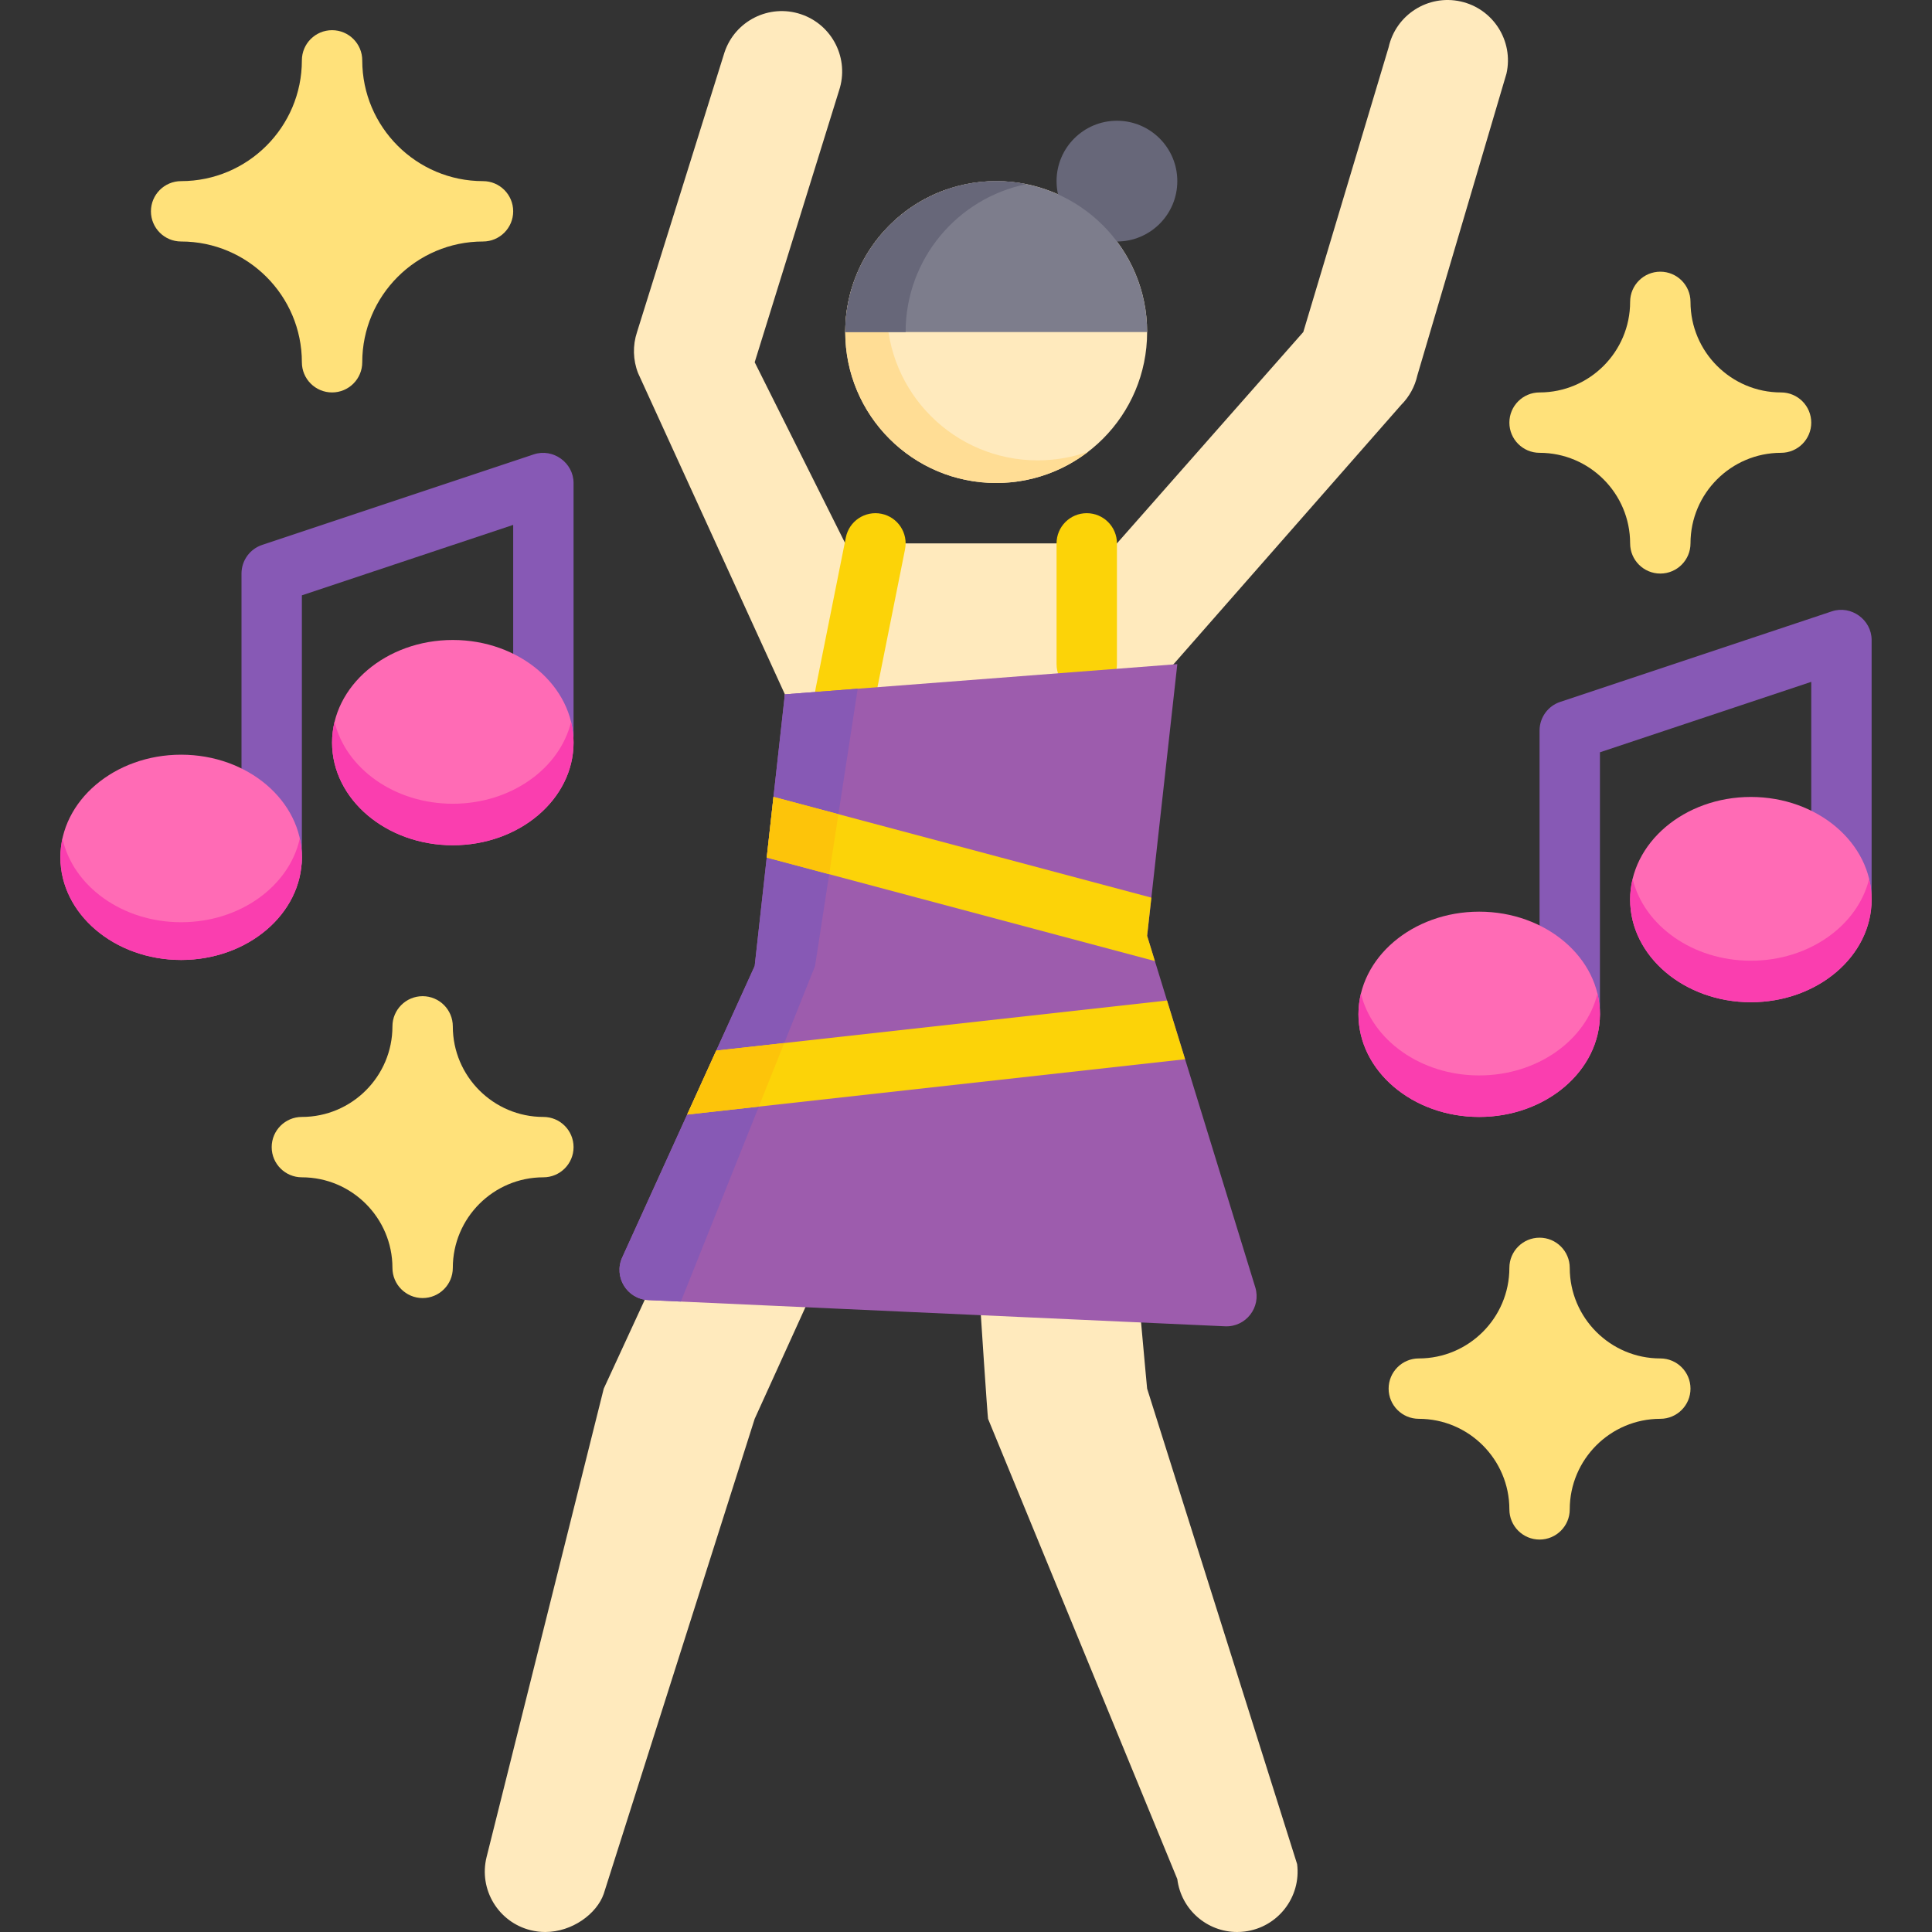 <?xml version="1.0" encoding="iso-8859-1"?>
<!-- Generator: Adobe Illustrator 19.0.0, SVG Export Plug-In . SVG Version: 6.00 Build 0)  -->
<svg version="1.1" id="Capa_1" xmlns="http://www.w3.org/2000/svg" xmlns:xlink="http://www.w3.org/1999/xlink" x="0px" y="0px"
	 viewBox="0 0 512 512" style="enable-background:new 0 0 512 512;" xml:space="preserve">
<rect x="0" y="0" width="512" height="512" fill="#333333" stroke="none"/>
<circle style="fill:#FFEABD;" cx="264" cy="88" r="40"/>
<path style="fill:#FFDD95;" d="M275,122c-22.091,0-40-17.909-40-40c0-12.91,6.122-24.383,15.614-31.697
	C235.107,55.81,224,70.604,224,88c0,22.091,17.909,40,40,40c9.182,0,17.635-3.101,24.386-8.303C284.2,121.184,279.696,122,275,122z"
	/>
<path style="fill:#FFEABD;" d="M387.09,0.384c-8.626-1.917-17.173,3.522-19.09,12.148L345.392,87.98c0,0-49.392,56.02-49.384,56.02
	H224l-24-48l22.357-72c2.794-8.383-1.736-17.444-10.119-20.238C203.856,0.967,194.793,5.498,192,13.881L168.821,88
	c-1.184,3.551-1.085,7.404,0.279,10.89L208,184v80l-48,104l-31.045,124.115c-2.143,8.573,3.069,17.26,11.642,19.403
	c1.303,0.325,2.608,0.481,3.893,0.481c7.169,0,13.692-4.854,15.51-10.128L200,376l40-88h16c0,0,5.399,84.449,5.844,88L312,497.982
	c1.012,8.096,7.903,14.018,15.855,14.018c0.662,0,1.332-0.041,2.005-0.126c8.769-1.096,14.988-9.092,13.892-17.86L304,368
	c0,0-9.854-104-8-120c0-8,8-64,8-64l67.313-76.687c2.152-2.151,3.646-4.872,4.306-7.843l23.619-79.996
	C401.155,10.848,395.716,2.301,387.09,0.384z"/>
<circle style="fill:#676779;" cx="296" cy="48" r="16"/>
<path style="fill:#7D7D8C;" d="M264,48c-22.091,0-40,17.909-40,40h80C304,65.909,286.091,48,264,48z"/>
<path style="fill:#676779;" d="M272,48.802c-2.585-0.525-5.26-0.802-8-0.802c-22.091,0-40,17.909-40,40h16
	C240,68.648,253.742,52.508,272,48.802z"/>
<g>
	<path style="fill:#FCD308;" d="M288,184c-4.418,0-8-3.582-8-8v-32c0-4.418,3.582-8,8-8s8,3.582,8,8v32
		C296,180.418,292.418,184,288,184z"/>
	<path style="fill:#FCD308;" d="M224.008,192.002c-0.52,0-1.047-0.052-1.577-0.157c-4.333-0.866-7.142-5.081-6.276-9.414l8-40
		c0.867-4.332,5.081-7.135,9.414-6.275c4.333,0.866,7.142,5.081,6.276,9.414l-8,40C231.084,189.372,227.744,192.002,224.008,192.002
		z"/>
</g>
<path style="fill:#9D5CAD;" d="M208,184l104-8l-8,72l28.658,93.14c1.628,5.29-2.48,10.596-8.009,10.344l-152.836-6.947
	c-5.656-0.257-9.263-6.148-6.92-11.302L200,256L208,184z"/>
<path style="fill:#8759B5;" d="M227.305,182.515L208,184l-8,72l-35.107,77.235c-2.343,5.155,1.263,11.045,6.92,11.302l8.616,0.392
	L216,256L227.305,182.515z"/>
<g>
	<polygon style="fill:#FCD308;" points="304,248 305.124,237.887 204.98,211.182 203.193,227.264 306.06,254.695 	"/>
	<polygon style="fill:#FCD308;" points="309.275,265.142 189.811,278.416 182.104,295.371 314.064,280.709 	"/>
</g>
<g>
	<polygon style="fill:#FDC40A;" points="222.189,215.771 204.98,211.182 203.193,227.264 219.742,231.677 	"/>
	<polygon style="fill:#FDC40A;" points="207.835,276.413 189.811,278.416 182.104,295.371 201.096,293.261 	"/>
</g>
<g>
	<path style="fill:#FFE17A;" d="M472,104c-13.233,0-24-10.767-24-24c0-4.418-3.582-8-8-8s-8,3.582-8,8c0,13.233-10.767,24-24,24
		c-4.418,0-8,3.582-8,8s3.582,8,8,8c13.233,0,24,10.767,24,24c0,4.418,3.582,8,8,8s8-3.582,8-8c0-13.233,10.767-24,24-24
		c4.418,0,8-3.582,8-8S476.418,104,472,104z"/>
	<path style="fill:#FFE17A;" d="M440,360c-13.233,0-24-10.767-24-24c0-4.418-3.582-8-8-8s-8,3.582-8,8c0,13.233-10.767,24-24,24
		c-4.418,0-8,3.582-8,8s3.582,8,8,8c13.233,0,24,10.767,24,24c0,4.418,3.582,8,8,8s8-3.582,8-8c0-13.233,10.767-24,24-24
		c4.418,0,8-3.582,8-8S444.418,360,440,360z"/>
	<path style="fill:#FFE17A;" d="M144,296c-13.233,0-24-10.767-24-24c0-4.418-3.582-8-8-8s-8,3.582-8,8c0,13.233-10.767,24-24,24
		c-4.418,0-8,3.582-8,8s3.582,8,8,8c13.233,0,24,10.767,24,24c0,4.418,3.582,8,8,8s8-3.582,8-8c0-13.233,10.767-24,24-24
		c4.418,0,8-3.582,8-8S148.418,296,144,296z"/>
	<path style="fill:#FFE17A;" d="M88,104c4.418,0,8-3.582,8-8c0-17.645,14.355-32,32-32c4.418,0,8-3.582,8-8s-3.582-8-8-8
		c-17.645,0-32-14.355-32-32c0-4.418-3.582-8-8-8s-8,3.582-8,8c0,17.645-14.355,32-32,32c-4.418,0-8,3.582-8,8s3.582,8,8,8
		c17.645,0,32,14.355,32,32C80,100.418,83.582,104,88,104z"/>
</g>
<path style="fill:#8759B5;" d="M72,236c-4.418,0-8-3.582-8-8v-76c0-3.443,2.204-6.501,5.47-7.59l72-24
	c5.096-1.694,10.53,2.221,10.53,7.59v67c0,4.418-3.582,8-8,8s-8-3.582-8-8v-55.9l-56,18.666V228C80,232.418,76.418,236,72,236z"/>
<path style="fill:#FF6BB5;" d="M48,200c-17.645,0-32,12.202-32,27.2s14.355,27.2,32,27.2s32-12.202,32-27.2S65.645,200,48,200z"/>
<path style="fill:#FA3EAF;" d="M48,244.4c-15.635,0-28.678-9.583-31.449-22.2c-0.356,1.622-0.551,3.292-0.551,5
	c0,14.998,14.355,27.2,32,27.2s32-12.202,32-27.2c0-1.708-0.195-3.378-0.551-5C76.678,234.817,63.635,244.4,48,244.4z"/>
<path style="fill:#FF6BB5;" d="M120,169.6c-17.645,0-32,12.202-32,27.2s14.355,27.2,32,27.2s32-12.202,32-27.2
	S137.645,169.6,120,169.6z"/>
<path style="fill:#FA3EAF;" d="M120,213c-15.429,0-28.341-9.33-31.342-21.7c-0.431,1.777-0.658,3.616-0.658,5.5
	c0,14.998,14.355,27.2,32,27.2s32-12.202,32-27.2c0-1.884-0.227-3.723-0.658-5.5C148.341,203.67,135.429,213,120,213z"/>
<path style="fill:#8759B5;" d="M416,276.6c-4.418,0-8-3.582-8-8v-75c0-3.443,2.203-6.501,5.47-7.59l72-24
	c5.096-1.695,10.53,2.221,10.53,7.59v66c0,4.418-3.582,8-8,8s-8-3.582-8-8v-54.9l-56,18.666V268.6
	C424,273.018,420.418,276.6,416,276.6z"/>
<path style="fill:#FF6BB5;" d="M392,241.6c-17.645,0-32,12.202-32,27.2s14.355,27.2,32,27.2s32-12.202,32-27.2
	S409.645,241.6,392,241.6z"/>
<path style="fill:#FA3EAF;" d="M392,285c-15.428,0-28.341-9.33-31.342-21.7c-0.431,1.777-0.658,3.616-0.658,5.5
	c0,14.998,14.355,27.2,32,27.2s32-12.202,32-27.2c0-1.884-0.227-3.723-0.658-5.5C420.341,275.67,407.428,285,392,285z"/>
<path style="fill:#FF6BB5;" d="M464,211.2c-17.645,0-32,12.202-32,27.2s14.355,27.199,32,27.199s32-12.201,32-27.199
	S481.645,211.2,464,211.2z"/>
<path style="fill:#FA3EAF;" d="M464,254.6c-15.428,0-28.341-9.329-31.342-21.699c-0.431,1.777-0.658,3.616-0.658,5.5
	c0,14.998,14.355,27.199,32,27.199s32-12.201,32-27.199c0-1.884-0.227-3.723-0.658-5.5C492.341,245.271,479.428,254.6,464,254.6z"/>
<g>
</g>
<g>
</g>
<g>
</g>
<g>
</g>
<g>
</g>
<g>
</g>
<g>
</g>
<g>
</g>
<g>
</g>
<g>
</g>
<g>
</g>
<g>
</g>
<g>
</g>
<g>
</g>
<g>
</g>
</svg>
